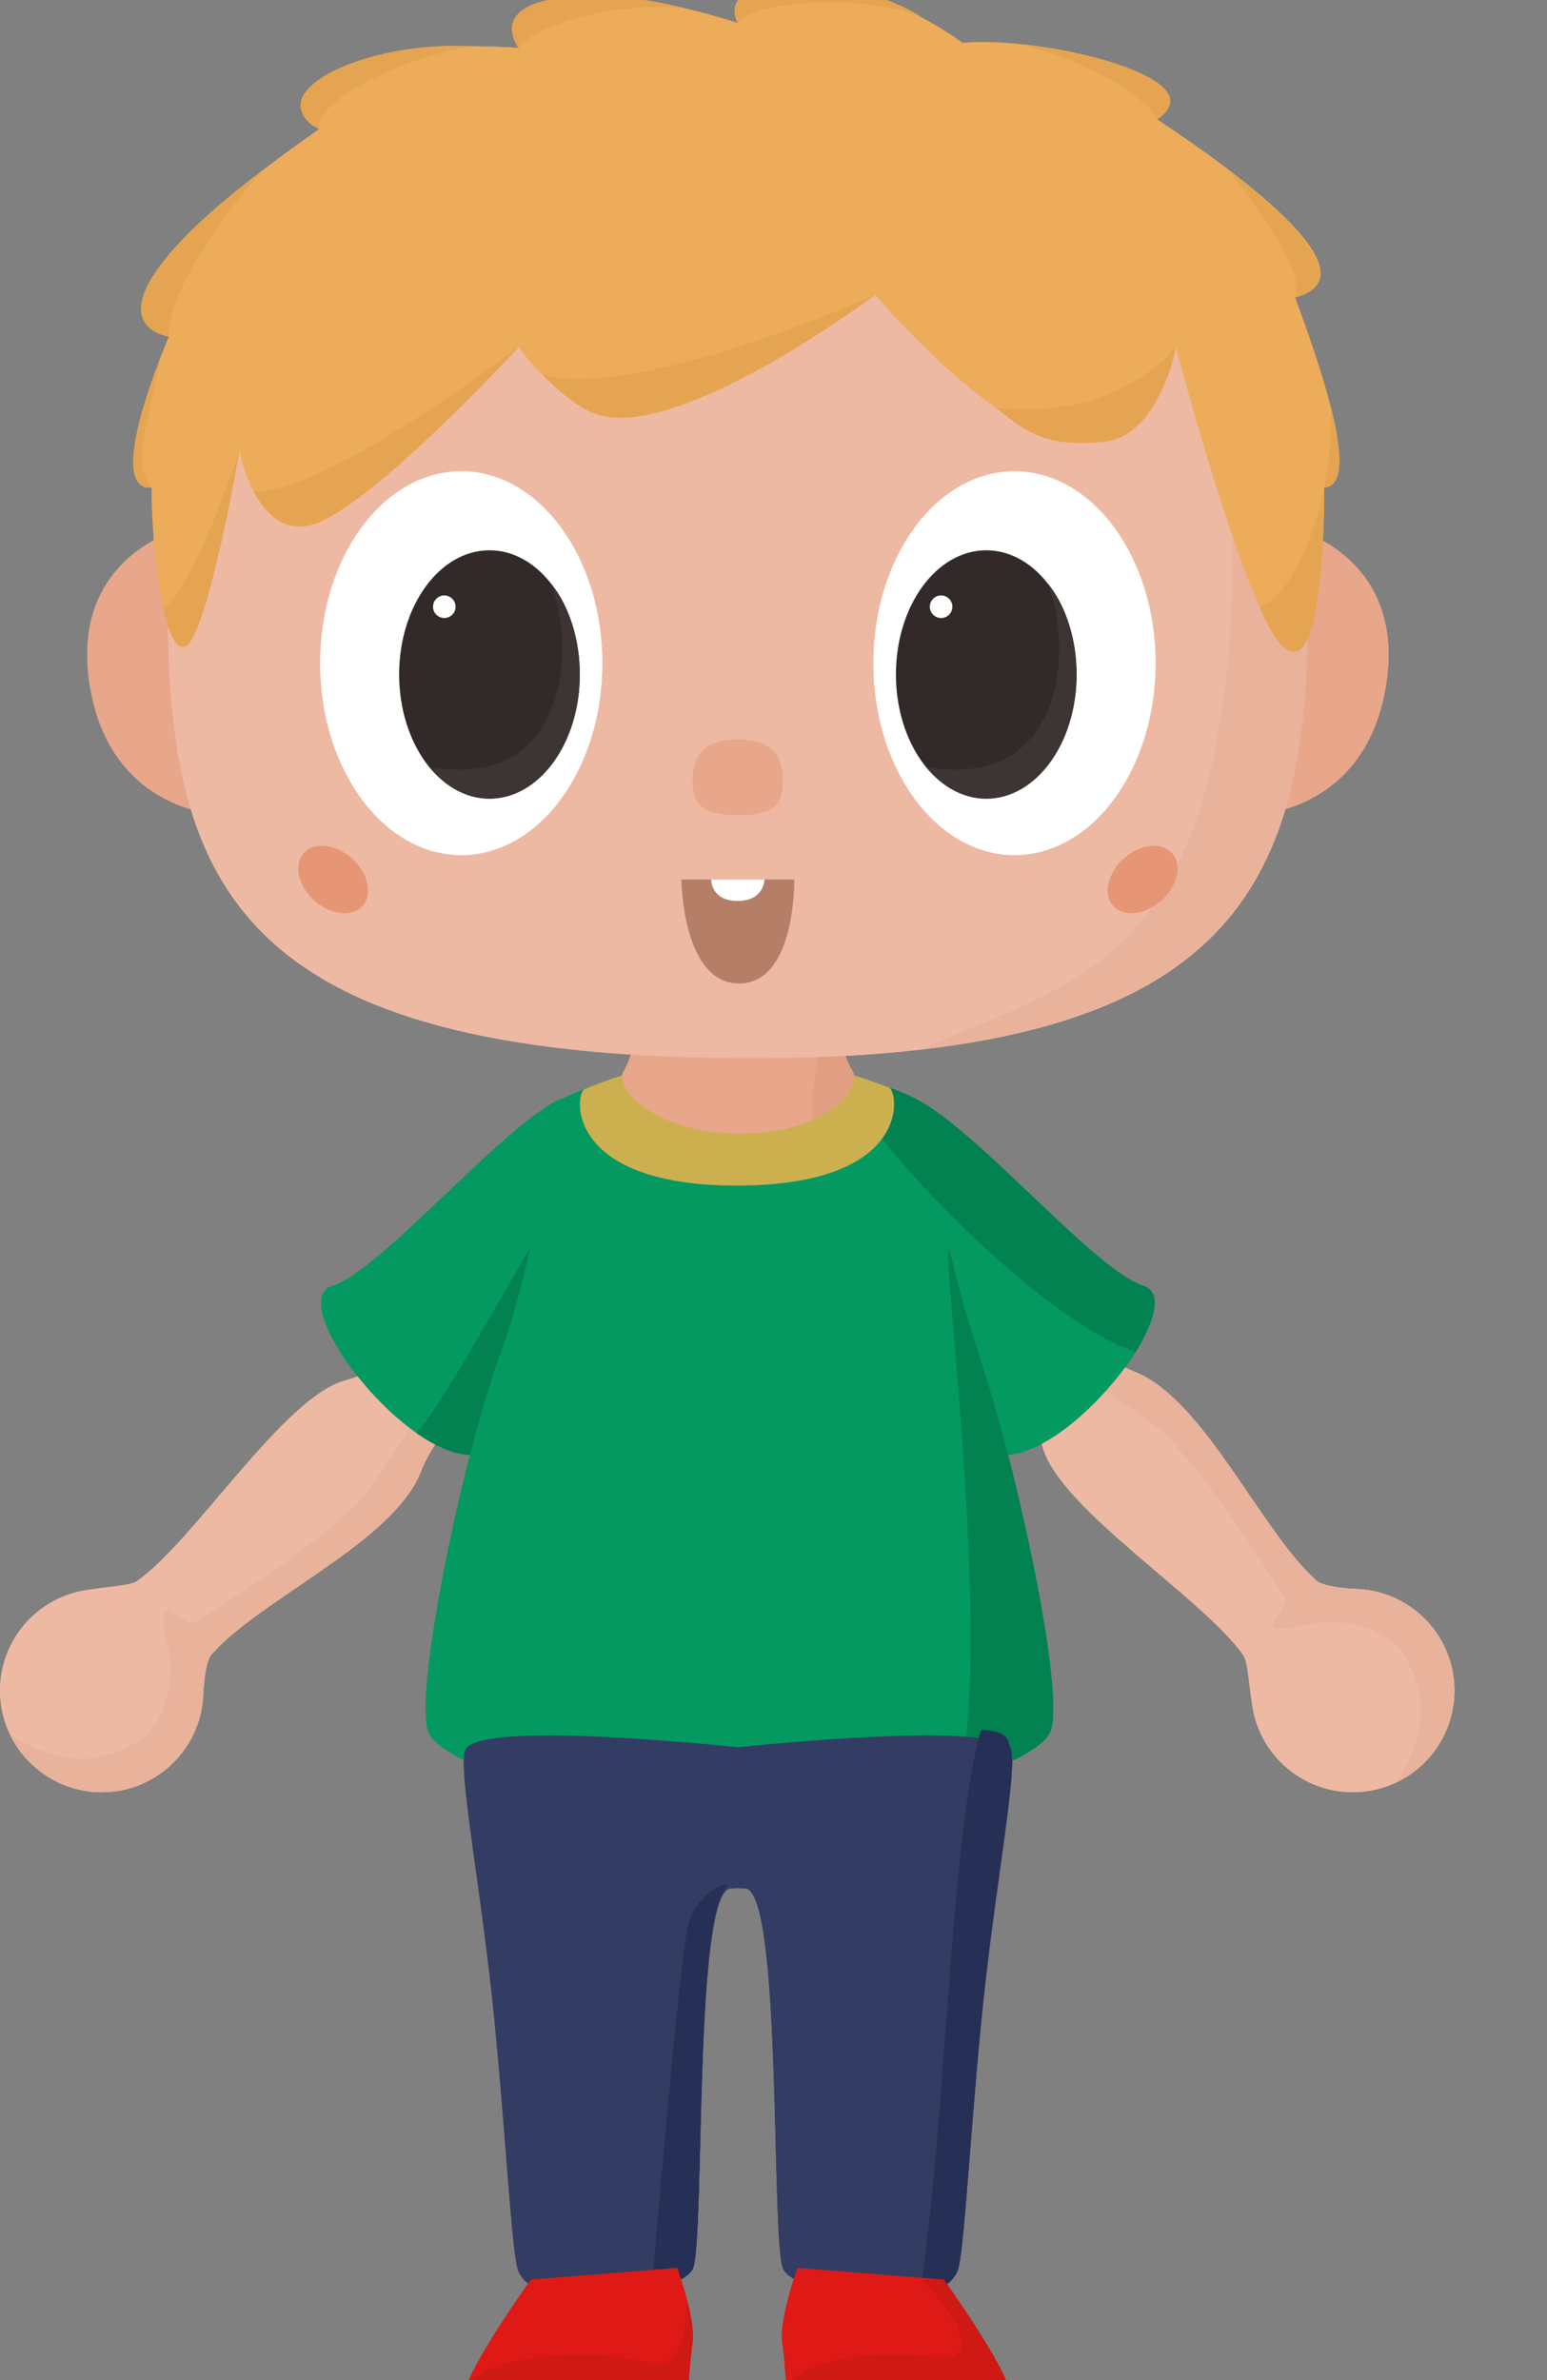 <svg xmlns="http://www.w3.org/2000/svg" width="650" height="1000"><rect width="100%" height="100%" fill="#808080" stroke="none"/><svg id="Laag_1" data-name="Laag 1" viewBox="0 0 373424.86 1078111.3" width="373424.88" height="1078111.2" xmlns="http://www.w3.org/2000/svg"><defs id="defs93"><style id="style91">
      .cls-1 {
        fill: #fff;
      }

      .cls-2 {
        fill: #e19e82;
      }

      .cls-3 {
        fill: #028151;
      }

      .cls-4 {
        fill: #e69674;
      }

      .cls-5 {
        fill: #ddd5d2;
      }

      .cls-6 {
        fill: #cf1915;
      }

      .cls-7 {
        fill: #3d3533;
      }

      .cls-8 {
        fill: #e5a451;
      }

      .cls-9 {
        fill: #333d63;
      }

      .cls-10 {
        fill: #039960;
      }

      .cls-11 {
        fill: #e8b29b;
      }

      .cls-12 {
        fill: #b57e67;
      }

      .cls-13 {
        fill: #edb9a3;
      }

      .cls-14 {
        fill: #ecac5a;
      }

      .cls-15 {
        fill: #df1a16;
      }

      .cls-16 {
        fill: #263056;
      }

      .cls-17 {
        fill: #322a28;
      }

      .cls-18 {
        fill: #ccb050;
      }

      .cls-19 {
        fill: #e8a68a;
      }
    </style></defs><g id="karakter-man_3" data-name="karakter-man 3"><g id="Group_8271" data-name="Group 8271" transform="translate(0,-0.007)"><g id="Group_5088" data-name="Group 5088"><g id="Group_5086" data-name="Group 5086"><g id="Group_5084" data-name="Group 5084"><path id="Path_3678" data-name="Path 3678" class="cls-13" d="M 552.86,663.9 C 529.61,643.06 505.9,587.97 476.78,576.38 447.66,564.79 447.72,542.95 447.72,542.95 l -35.94,29.93 c 0,0 19.12,9.2 26.34,35.22 7.22,26.02 67.99,63.71 84.3,87.43 2.95,4.28 2.06,22.74 6.6,27.93 15.24,0.39 49.98,-38.46 51.05,-52.83 0.39,-4.29 -21.44,-1.56 -27.21,-6.72 z"/><circle id="Ellipse_565" data-name="Ellipse 565" class="cls-13" cx="568.38" cy="710.31" r="42.7"/></g></g><g id="Group_5085" data-name="Group 5085"><path id="Path_3678-2" data-name="Path 3678-2" class="cls-11" d="m 552.87,663.9 c -23.25,-20.84 -46.96,-75.93 -76.08,-87.52 -29.12,-11.59 -29.07,-33.43 -29.07,-33.43 l -19.03,20.95 c 0,0 48.6,26.95 60.19,38.17 20.33,19.72 47.39,63.61 52.46,71.83 10.87,-2.65 37.67,11.1 38.73,-3.27 0.4,-4.29 -21.44,-1.56 -27.19,-6.72 z"/><path id="Path_3686" data-name="Path 3686" class="cls-11" d="m 568.38,667.61 c 23.58,0 42.7,19.11 42.71,42.69 v 0 c -0.13,16.4 -9.51,31.32 -24.24,38.52 10.79,-17.87 14.83,-34.3 3.03,-53.7 -6.97,-11.44 -25.87,-15.22 -37.72,-13.08 -7.17,1.29 -20.75,4.93 -16.66,-1.27 4.09,-6.2 5.17,-9.04 6.9,-10.46 6.21,-5.17 15.68,-2.69 26,-2.69 z"/></g></g><g id="Group_5087" data-name="Group 5087"><g id="Group_5086-2" data-name="Group 5086-2"><g id="Group_5084-2" data-name="Group 5084-2"><path id="Path_3678-3" data-name="Path 3678-3" class="cls-13" d="m 89.11,694.78 c 20.84,-23.25 75.93,-46.96 87.52,-76.08 11.59,-29.12 33.43,-29.07 33.43,-29.07 l -29.93,-35.94 c 0,0 -9.2,19.12 -35.22,26.34 -26.02,7.22 -63.71,67.99 -87.43,84.3 -4.28,2.95 -22.74,2.06 -27.93,6.6 -0.39,15.24 38.46,49.98 52.83,51.05 4.29,0.39 1.56,-21.44 6.72,-27.21 z"/><circle id="Ellipse_565-2" data-name="Ellipse 565-2" class="cls-13" cx="42.7" cy="710.31" r="42.7"/></g></g><g id="Group_5085-2" data-name="Group 5085-2"><path id="Path_3678-4" data-name="Path 3678-4" class="cls-11" d="m 89.11,694.79 c 20.84,-23.25 75.93,-46.96 87.52,-76.08 11.59,-29.12 33.43,-29.07 33.43,-29.07 l -20.95,-19.03 c 0,0 -26.95,48.6 -38.17,60.19 -19.72,20.33 -63.61,47.39 -71.83,52.46 2.65,10.87 -11.1,37.67 3.27,38.73 4.29,0.4 1.56,-21.44 6.72,-27.19 z"/><path id="Path_3686-2" data-name="Path 3686-2" class="cls-11" d="m 85.39,710.3 c 0,23.58 -19.11,42.7 -42.69,42.71 v 0 C 26.31,752.88 11.39,743.5 4.19,728.77 c 17.87,10.79 34.3,14.83 53.7,3.03 11.44,-6.97 15.22,-25.87 13.08,-37.72 -1.29,-7.17 -4.93,-20.75 1.27,-16.66 6.2,4.09 9.04,5.17 10.46,6.9 5.17,6.21 2.69,15.68 2.69,26 z"/></g></g></g><g id="Group_8273" data-name="Group 8273" transform="translate(0,-0.007)"><path id="Path_3668" data-name="Path 3668" class="cls-10" d="m 232.46,463.27 c -26.44,15.49 -72.97,70.73 -92.82,77.01 -19.85,6.28 27.43,69.47 57.6,71.02 30.17,1.54 28.64,-12.81 32.97,-24.69 16.78,-46.06 28.69,-138.83 2.25,-123.34 z"/><path id="Path_3682" data-name="Path 3682" class="cls-3" d="m 174.96,602.06 c 6.88,4.98 15.06,8.87 22.27,9.24 30.17,1.53 28.65,-12.81 32.97,-24.69 10.44,-30.64 16.42,-62.63 17.74,-94.97 0.44,-20.77 -56.12,92.82 -72.98,110.43 z"/><path id="Path_3669" data-name="Path 3669" class="cls-10" d="m 387.61,463.27 c 26.44,15.49 72.97,70.73 92.82,77.01 19.85,6.28 -27.42,69.48 -57.58,71.02 -30.16,1.54 -28.64,-12.81 -32.97,-24.69 -16.79,-46.06 -28.71,-138.83 -2.27,-123.34 z"/><path id="Path_3667" data-name="Path 3667" class="cls-10" d="m 232.69,463.27 c 0,0 39.51,-20.05 77.56,-20.05 38.05,0 77.53,20.05 77.53,20.05 0,0 6.35,54.47 23.37,105.38 17.02,50.91 36.9,145.78 29.93,159.44 -6.97,13.66 -65.6,33.28 -130.84,33.28 C 245,761.37 186.82,742 180.15,728.09 173.48,714.18 193.46,614.71 210.23,568.65 227,522.59 232.67,463.27 232.67,463.27 Z"/><path id="Path_3680" data-name="Path 3680" class="cls-3" d="m 400.2,530.21 c 1.43,5.94 3.12,12.49 5.46,20.7 1.37,4.84 3.35,11.32 5.49,17.74 17.02,50.92 36.9,145.78 29.93,159.45 -3.15,6.15 -16.74,13.5 -38.02,20.14 15.24,-65.82 -11.83,-255.39 -2.85,-218.02 z"/><path id="Path_3681" data-name="Path 3681" class="cls-3" d="m 387.61,463.27 c 26.44,15.49 72.97,70.73 92.82,77.01 7.8,2.47 5.24,13.73 -3.32,27.77 -42.17,-14.58 -109.77,-88.24 -114.23,-101.84 -3.69,-16.41 15,-8.63 24.73,-2.93 z"/></g><g id="Group_8276" data-name="Group 8276" transform="translate(0,-0.007)"><path id="Path_3667-2" data-name="Path 3667-2" class="cls-18" d="m 245.72,457.54 c 13.12,-5.38 39.18,-14.33 64.6,-14.33 23.17,0 46.88,7.44 63.25,13.8 4.04,1.56 9.95,40.81 -63.25,41.12 -73.2,0.31 -69,-38.79 -64.6,-40.59 z"/></g></g></svg><svg id="Laag_1" data-name="Laag 1" viewBox="0 0 373424.86 1078111.2" width="373424.88" height="1078111.1" xmlns="http://www.w3.org/2000/svg"><defs id="defs93"><style id="style91">
      .cls-1 {
        fill: #fff;
      }

      .cls-2 {
        fill: #e19e82;
      }

      .cls-3 {
        fill: #028151;
      }

      .cls-4 {
        fill: #e69674;
      }

      .cls-5 {
        fill: #ddd5d2;
      }

      .cls-6 {
        fill: #cf1915;
      }

      .cls-7 {
        fill: #3d3533;
      }

      .cls-8 {
        fill: #e5a451;
      }

      .cls-9 {
        fill: #333d63;
      }

      .cls-10 {
        fill: #039960;
      }

      .cls-11 {
        fill: #e8b29b;
      }

      .cls-12 {
        fill: #b57e67;
      }

      .cls-13 {
        fill: #edb9a3;
      }

      .cls-14 {
        fill: #ecac5a;
      }

      .cls-15 {
        fill: #df1a16;
      }

      .cls-16 {
        fill: #263056;
      }

      .cls-17 {
        fill: #322a28;
      }

      .cls-18 {
        fill: #ccb050;
      }

      .cls-19 {
        fill: #e8a68a;
      }
    </style></defs><g id="karakter-man_3" data-name="karakter-man 3" transform="translate(0,-6.921)"><g id="Group_8274" data-name="Group 8274"><path id="Path_3650" data-name="Path 3650" class="cls-19" d="m 310.05,483.26 c -30.97,-0.27 -50.46,-15.95 -48.52,-25.34 5.52,-9.15 5.43,-18.48 5.43,-29.05 0,-34.31 2.18,-62.45 43.09,-62.66 40.91,-0.2 43.26,28.35 43.26,62.66 0,9.09 -0.73,19.48 5.21,28.65 2.58,9.39 -15.58,26.03 -48.46,25.74 z"/><path id="Path_3694" data-name="Path 3694" class="cls-2" d="m 353.31,428.86 c 0,9.09 -0.73,19.48 5.21,28.65 1.45,5.29 -3.67,12.87 -15.6,19.1 -6.94,3.67 10.39,-82.06 10.39,-47.75 z"/><path id="Path_3624" data-name="Path 3624" class="cls-19" d="m 546.29,229.98 -20.67,119.44 c 0,0 47.3,0.02 56.56,-53.5 9.26,-53.51 -35.89,-65.95 -35.89,-65.95 z"/><path id="Path_3623" data-name="Path 3623" class="cls-19" d="m 73.76,229.98 20.67,119.44 c 0,0 -47.3,0.02 -56.56,-53.5 -9.26,-53.51 35.89,-65.95 35.89,-65.95 z"/><path id="Path_3620" data-name="Path 3620" class="cls-13" d="M 310.03,451.53 C 102.3,450.18 70.46,380.69 70.46,262.79 70.46,144.89 120.08,50.02 310.03,49.32 499.98,48.61 549.6,144.9 549.6,262.8 c 0,117.9 -31.83,190.09 -239.57,188.74 z"/><ellipse id="Ellipse_555" data-name="Ellipse 555" class="cls-1" cx="193.8" cy="285.56" rx="59.3" ry="80.65"/><ellipse id="Ellipse_556" data-name="Ellipse 556" class="cls-17" cx="205.66" cy="290.3" rx="37.95" ry="52.18"/><circle id="Ellipse_557" data-name="Ellipse 557" class="cls-1" cx="186.68" cy="261.84" r="4.74"/><ellipse id="Ellipse_558" data-name="Ellipse 558" class="cls-1" cx="426.25" cy="285.56" rx="59.3" ry="80.65"/><ellipse id="Ellipse_559" data-name="Ellipse 559" class="cls-17" cx="414.39" cy="290.3" rx="37.95" ry="52.18"/><circle id="Ellipse_560" data-name="Ellipse 560" class="cls-1" cx="395.42" cy="261.84" r="4.74"/><path id="Path_3621" data-name="Path 3621" class="cls-12" d="m 286.3,376.45 h 47.45 c 0,0 0.71,43.69 -23.2,43.69 -23.91,0 -24.25,-43.69 -24.25,-43.69 z"/><path id="Path_3622" data-name="Path 3622" class="cls-1" d="m 298.83,376.45 h 22.38 c 0,0 -0.01,9 -11.3,9 -11.29,0 -11.09,-9 -11.09,-9 z"/><path id="Path_3648" data-name="Path 3648" class="cls-19" d="m 310.03,349.42 c -16.43,-0.11 -18.95,-5.6 -18.95,-14.93 0,-9.33 3.92,-16.83 18.95,-16.88 15.03,-0.05 18.95,7.56 18.95,16.88 0,9.32 -2.52,15.03 -18.95,14.92 z"/><path id="Path_3685" data-name="Path 3685" class="cls-11" d="m 512.52,125.4 c 27.17,36.31 37.08,84.69 37.08,137.39 0,101.04 -23.38,168.51 -162.27,185.06 76.41,-34.86 152.34,-36.04 125.19,-322.45 z"/><path id="Path_3649" data-name="Path 3649" class="cls-14" d="m 100.59,196.34 c 0,0 -13.49,78.27 -22.72,82.12 -9.23,3.85 -14.19,-41.61 -14.19,-66.72 -20.78,1.74 7.33,-63.42 7.33,-63.42 0,0 -51.95,-6.77 63.18,-87.19 C 112.1,50.96 138.16,21.3 217.99,27.11 204.28,7 244.1,-4.6 310.03,16.63 c -10.54,-18.54 43.12,-28.57 94.49,8.38 31.37,-3.31 108.11,14.27 81.6,32.05 28.53,18.92 94.39,65.19 57.99,74.82 8.56,23.33 28.83,78.94 12.25,79.88 0,22.63 -1.87,81.49 -17.46,66.72 -15.59,-14.77 -44.91,-125.8 -44.91,-125.8 -2.47,18.95 -16.19,34.51 -34.68,39.33 -32.22,9.07 -91.59,-61.21 -91.59,-61.21 0,0 -88.51,59.4 -112.78,50.7 -14.95,-5.65 -27.84,-15.7 -36.96,-28.83 0,0 -57.76,62.68 -83.8,73.59 -26.04,10.91 -33.6,-29.92 -33.6,-29.92 z"/><ellipse id="Ellipse_561" data-name="Ellipse 561" class="cls-4" cx="139.98" cy="376.45" rx="11.86" ry="16.6" transform="rotate(-48,139.98,376.447)"/><ellipse id="Ellipse_562" data-name="Ellipse 562" class="cls-4" cx="480.07" cy="376.45" rx="16.6" ry="11.86" transform="rotate(-42,480.069,376.441)"/><path id="Path_3688" data-name="Path 3688" class="cls-8" d="m 494,152.67 c 0,0 -6.67,37.56 -30.22,39.87 -23.55,2.31 -32.09,-3.39 -45.35,-14.35 51.81,6.08 75.58,-25.52 75.58,-25.52 z"/><path id="Path_3689" data-name="Path 3689" class="cls-8" d="m 367.72,130.79 c 0,0 -83.39,62.75 -117.76,49.93 -7.21,-2.32 -17.73,-11.63 -22.03,-16.42 41.41,10.93 139.79,-33.51 139.79,-33.51 z"/><path id="Path_3690" data-name="Path 3690" class="cls-8" d="m 217.99,152.67 c 0,0 -57.76,62.68 -83.8,73.6 -13.34,5.59 -21.82,-2.39 -27.62,-12.77 31.42,0.53 111.42,-60.82 111.42,-60.82 z"/><path id="Path_3691" data-name="Path 3691" class="cls-8" d="m 100.59,196.34 c 0,0 -13.49,78.27 -22.72,82.12 -3.69,1.54 -6.7,-4.81 -9.3,-16.01 12.97,-7.93 32.02,-66.12 32.02,-66.12 z"/><path id="Path_3692" data-name="Path 3692" class="cls-7" d="m 440.31,252.18 c 7.02,8.43 12.04,22.47 12.04,38.12 0,28.82 -16.99,52.18 -37.95,52.18 -9.31,0 -17.83,-4.6 -25.37,-13.37 56.87,10.32 62.52,-47.65 51.28,-76.94 z"/><path id="Path_3693" data-name="Path 3693" class="cls-7" d="m 231.57,252.18 c 7.02,8.43 12.04,22.47 12.04,38.12 0,28.82 -16.99,52.18 -37.95,52.18 -9.31,0 -17.83,-4.6 -25.37,-13.37 56.87,10.32 62.52,-47.65 51.28,-76.94 z"/><path id="Path_7444" data-name="Path 7444" class="cls-8" d="m 556.37,211.75 c 0,22.63 -1.87,81.49 -17.46,66.72 -2.7,-2.56 -5.81,-7.99 -9.68,-16.54 11.24,-4.43 21.31,-22.97 27.14,-50.18 z"/><path id="Path_7445" data-name="Path 7445" class="cls-8" d="m 559.34,178.85 c 4.27,16.73 5.77,32.41 -2.97,32.9 2.18,-7.97 2.45,-17.86 2.97,-32.9 z"/><path id="Path_7446" data-name="Path 7446" class="cls-8" d="m 516.43,78.69 c 36.83,28.44 48.79,47.59 27.69,53.17 4.13,-9.98 -11.3,-31.91 -27.69,-53.17 z"/><path id="Path_7447" data-name="Path 7447" class="cls-8" d="M 424.66,25.1 C 458.8,28.2 508.51,42 486.08,57.12 482.3,47 451.14,29.48 424.66,25.1 Z"/><path id="Path_7448" data-name="Path 7448" class="cls-8" d="M 387.23,14.23 C 361.41,-3.38 298.68,-6.78 310.07,16.52 315.91,7.2 362.49,4.09 387.23,14.23 Z"/><path id="Path_7449" data-name="Path 7449" class="cls-8" d="M 288.07,10.57 C 250.64,0.54 203.1,3.61 217.85,27.04 223.69,17.72 260.5,6.85 288.07,10.58 Z"/><path id="Path_7450" data-name="Path 7450" class="cls-8" d="m 198.27,26.42 c -44.48,-2.68 -90.81,19.56 -64.13,34.71 -2.2,-12.46 37.12,-30.71 64.13,-34.71 z"/><path id="Path_7451" data-name="Path 7451" class="cls-8" d="m 110.81,78.17 c -39.06,28.99 -69.17,62.91 -39.65,70.3 -2.2,-12.46 16.17,-44.79 39.65,-70.3 z"/><path id="Path_7452" data-name="Path 7452" class="cls-8" d="M 67.85,156.19 C 49.18,204 56.5,212.77 63.67,211.76 56.22,201.52 59.93,192.32 67.85,156.19 Z"/></g></g></svg><svg id="Laag_1" data-name="Laag 1" viewBox="0 0 373424.86 1078111.2" width="373424.88" height="1078111.1" xmlns="http://www.w3.org/2000/svg"><defs id="defs3094"><style id="style3092">
      .cls-1 {
        fill: #fff;
      }

      .cls-2 {
        fill: #e19e82;
      }

      .cls-3 {
        fill: #028151;
      }

      .cls-4 {
        fill: #e69674;
      }

      .cls-5 {
        fill: #ddd5d2;
      }

      .cls-6 {
        fill: #cf1915;
      }

      .cls-7 {
        fill: #3d3533;
      }

      .cls-8 {
        fill: #e5a451;
      }

      .cls-9 {
        fill: #333d63;
      }

      .cls-10 {
        fill: #039960;
      }

      .cls-11 {
        fill: #e8b29b;
      }

      .cls-12 {
        fill: #b57e67;
      }

      .cls-13 {
        fill: #edb9a3;
      }

      .cls-14 {
        fill: #ecac5a;
      }

      .cls-15 {
        fill: #df1a16;
      }

      .cls-16 {
        fill: #263056;
      }

      .cls-17 {
        fill: #322a28;
      }

      .cls-18 {
        fill: #ccb050;
      }

      .cls-19 {
        fill: #e8a68a;
      }
    </style></defs><g id="karakter-man_3" data-name="karakter-man 3" transform="translate(0,-6.921)"><path id="Union_15" data-name="Union 15" class="cls-9" d="m 328.95,960.02 c -5.11,-12.03 -0.17,-160.22 -16.1,-159.72 -0.99,0.02 -1.98,-0.01 -2.96,-0.1 -0.88,0.09 -1.76,0.12 -2.65,0.1 -15.94,-0.5 -11,147.69 -16.11,159.72 -5.11,12.03 -68.06,20.44 -73.71,0 -2.82,-10.17 -5.8,-71.59 -11.48,-121.14 -1.64,-14.18 -3.48,-27.9 -5.41,-41.76 -3.83,-27.87 -7.12,-50.14 -5,-54.96 4.92,-11.14 85.13,-4.12 114.5,-1.14 29.39,-2.97 109.58,-10.02 114.52,1.14 2.12,4.84 -1.17,27.08 -5,54.95 -1.94,13.87 -3.78,27.6 -5.41,41.76 -5.68,49.56 -8.66,110.98 -11.48,121.14 -2.47,8.96 -15.94,12.37 -30.74,12.37 -18.96,0.01 -40.1,-5.6 -42.97,-12.36 z"/><path id="Path_7453" data-name="Path 7453" class="cls-16" d="m 386.26,970.96 c 7.78,-1.29 14.64,-4.71 16.38,-11.01 2.81,-10.17 5.81,-72.46 11.5,-122 1.63,-14.18 3.48,-27.89 5.4,-41.77 3.84,-27.87 7.13,-50.13 5,-54.95 -1.41,-3.2 -0.02,-6.76 -12.26,-7.59 -13.04,42.74 -15.16,174.06 -26.02,237.32 z"/><path id="Path_7454" data-name="Path 7454" class="cls-16" d="m 289.58,813.99 c 4.03,-12.47 18.64,-18.18 15.53,-13.98 -2.17,2.95 -3.61,6.38 -4.21,10 -8.32,31.25 -5.47,139.92 -9.79,150.08 -2.28,5.04 -17.28,9.25 -17.28,9.25 0,0 11.73,-142.89 15.75,-155.36 z"/></g></svg><svg id="Laag_1" data-name="Laag 1" viewBox="0 0 373424.86 1078111.2" width="373424.88" height="1078111.1" xmlns="http://www.w3.org/2000/svg"><defs id="defs3094"><style id="style3092">
      .cls-1 {
        fill: #fff;
      }

      .cls-2 {
        fill: #e19e82;
      }

      .cls-3 {
        fill: #028151;
      }

      .cls-4 {
        fill: #e69674;
      }

      .cls-5 {
        fill: #ddd5d2;
      }

      .cls-6 {
        fill: #cf1915;
      }

      .cls-7 {
        fill: #3d3533;
      }

      .cls-8 {
        fill: #e5a451;
      }

      .cls-9 {
        fill: #333d63;
      }

      .cls-10 {
        fill: #039960;
      }

      .cls-11 {
        fill: #e8b29b;
      }

      .cls-12 {
        fill: #b57e67;
      }

      .cls-13 {
        fill: #edb9a3;
      }

      .cls-14 {
        fill: #ecac5a;
      }

      .cls-15 {
        fill: #df1a16;
      }

      .cls-16 {
        fill: #263056;
      }

      .cls-17 {
        fill: #322a28;
      }

      .cls-18 {
        fill: #ccb050;
      }

      .cls-19 {
        fill: #e8a68a;
      }
    </style></defs><g id="karakter-man_3" data-name="karakter-man 3" transform="translate(0,-6.921)"><g id="Group_8272" data-name="Group 8272"><path id="Path_3697" data-name="Path 3697" class="cls-15" d="m 396.54,964.69 -61.46,-4.9 c 0,0 -7.95,22.2 -6.38,31.62 1.57,9.42 2.31,40.73 6.38,44.18 6.58,5.59 78.07,0.99 83.27,0 5.2,-0.99 7.26,-12.37 6.08,-22.97 -1.18,-10.6 -27.89,-47.92 -27.89,-47.92 z"/><path id="Path_3699" data-name="Path 3699" class="cls-6" d="m 396.54,964.69 h -8.88 c 0,0 34.76,36.95 3.45,32.48 3.21,10.71 18.14,27.08 12.98,39.62 6.8,-0.42 12.87,-0.94 14.25,-1.21 5.19,-0.99 7.26,-12.37 6.08,-22.97 -1.18,-10.6 -27.88,-47.91 -27.88,-47.91 z"/><g id="Group_5091" data-name="Group 5091"><path id="Path_3695" data-name="Path 3695" class="cls-6" d="m 376.02,996.16 c -23.44,-0.11 -46.16,6.72 -45.37,16.04 0.81,9.68 2.05,21.35 4.43,23.38 6.58,5.59 78.07,0.99 83.27,0 5.2,-0.99 7.26,-12.37 6.08,-22.97 -1.18,-10.6 -24.96,-16.36 -48.41,-16.45 z"/></g><path id="Path_3698" data-name="Path 3698" class="cls-5" d="m 331.45,1020.47 c 0.77,8.58 1.53,13.29 3.68,15.12 6.58,5.59 78.07,0.99 83.27,0 3.61,-0.69 5.71,-6.39 6.35,-14.86 -19.36,3.68 -84.05,3.22 -93.3,-0.26 z"/><path id="Path_3673" data-name="Path 3673" class="cls-15" d="m 223.07,964.69 61.45,-4.91 c 0,0 7.96,22.2 6.38,31.62 -1.58,9.42 -2.32,40.73 -6.38,44.18 -6.58,5.59 -78.08,0.99 -83.27,0 -5.19,-0.99 -7.26,-12.37 -6.08,-22.97 1.18,-10.6 27.9,-47.92 27.9,-47.92 z"/><g id="Group_5090" data-name="Group 5090"><path id="Path_3695-2" data-name="Path 3695-2" class="cls-6" d="m 243.59,996.17 c 23.45,-0.1 46.16,6.73 45.38,16.06 -0.81,9.68 -2.05,21.35 -4.43,23.38 -6.58,5.59 -78.08,0.99 -83.27,0 -5.19,-0.99 -7.26,-12.37 -6.08,-22.97 1.18,-10.6 24.96,-16.37 48.41,-16.46 z"/><path id="Path_3696" data-name="Path 3696" class="cls-6" d="m 288.64,973.31 c 1.43,5.33 3.06,13.34 2.27,18.09 -1.58,9.43 -2.32,40.73 -6.37,44.18 -4.53,3.85 -16.55,-14.17 -13.56,-36.04 17.79,5.16 16.8,-18.32 17.66,-26.24 z"/></g><path id="Path_3674" data-name="Path 3674" class="cls-5" d="m 288.15,1020.47 c -0.77,8.58 -1.53,13.29 -3.68,15.12 -6.58,5.59 -78.08,0.99 -83.27,0 -3.61,-0.69 -5.71,-6.39 -6.34,-14.86 19.35,3.68 84.04,3.22 93.3,-0.26 z"/></g></g></svg><defs id="defs93"><style id="style91">
      .cls-1 {
        fill: #fff;
      }

      .cls-2 {
        fill: #e19e82;
      }

      .cls-3 {
        fill: #028151;
      }

      .cls-4 {
        fill: #e69674;
      }

      .cls-5 {
        fill: #ddd5d2;
      }

      .cls-6 {
        fill: #cf1915;
      }

      .cls-7 {
        fill: #3d3533;
      }

      .cls-8 {
        fill: #e5a451;
      }

      .cls-9 {
        fill: #333d63;
      }

      .cls-10 {
        fill: #039960;
      }

      .cls-11 {
        fill: #e8b29b;
      }

      .cls-12 {
        fill: #b57e67;
      }

      .cls-13 {
        fill: #edb9a3;
      }

      .cls-14 {
        fill: #ecac5a;
      }

      .cls-15 {
        fill: #df1a16;
      }

      .cls-16 {
        fill: #263056;
      }

      .cls-17 {
        fill: #322a28;
      }

      .cls-18 {
        fill: #ccb050;
      }

      .cls-19 {
        fill: #e8a68a;
      }
    </style></defs><g id="karakter-man_3" data-name="karakter-man 3"><g id="Group_8271" data-name="Group 8271" transform="translate(0,-0.007)"><g id="Group_5088" data-name="Group 5088"><g id="Group_5086" data-name="Group 5086"><g id="Group_5084" data-name="Group 5084"><path id="Path_3678" data-name="Path 3678" class="cls-13" d="M 552.86,663.9 C 529.61,643.06 505.9,587.97 476.78,576.38 447.66,564.79 447.72,542.95 447.72,542.95 l -35.94,29.93 c 0,0 19.12,9.2 26.34,35.22 7.22,26.02 67.99,63.71 84.3,87.43 2.95,4.28 2.06,22.74 6.6,27.93 15.24,0.39 49.98,-38.46 51.05,-52.83 0.39,-4.29 -21.44,-1.56 -27.21,-6.72 z"/><circle id="Ellipse_565" data-name="Ellipse 565" class="cls-13" cx="568.38" cy="710.31" r="42.7"/></g></g><g id="Group_5085" data-name="Group 5085"><path id="Path_3678-2" data-name="Path 3678-2" class="cls-11" d="m 552.87,663.9 c -23.25,-20.84 -46.96,-75.93 -76.08,-87.52 -29.12,-11.59 -29.07,-33.43 -29.07,-33.43 l -19.03,20.95 c 0,0 48.6,26.95 60.19,38.17 20.33,19.72 47.39,63.61 52.46,71.83 10.87,-2.65 37.67,11.1 38.73,-3.27 0.4,-4.29 -21.44,-1.56 -27.19,-6.72 z"/><path id="Path_3686" data-name="Path 3686" class="cls-11" d="m 568.38,667.61 c 23.58,0 42.7,19.11 42.71,42.69 v 0 c -0.13,16.4 -9.51,31.32 -24.24,38.52 10.79,-17.87 14.83,-34.3 3.03,-53.7 -6.97,-11.44 -25.87,-15.22 -37.72,-13.08 -7.17,1.29 -20.75,4.93 -16.66,-1.27 4.09,-6.2 5.17,-9.04 6.9,-10.46 6.21,-5.17 15.68,-2.69 26,-2.69 z"/></g></g><g id="Group_5087" data-name="Group 5087"><g id="Group_5086-2" data-name="Group 5086-2"><g id="Group_5084-2" data-name="Group 5084-2"><path id="Path_3678-3" data-name="Path 3678-3" class="cls-13" d="m 89.11,694.78 c 20.84,-23.25 75.93,-46.96 87.52,-76.08 11.59,-29.12 33.43,-29.07 33.43,-29.07 l -29.93,-35.94 c 0,0 -9.2,19.12 -35.22,26.34 -26.02,7.22 -63.71,67.99 -87.43,84.3 -4.28,2.95 -22.74,2.06 -27.93,6.6 -0.39,15.24 38.46,49.98 52.83,51.05 4.29,0.39 1.56,-21.44 6.72,-27.21 z"/><circle id="Ellipse_565-2" data-name="Ellipse 565-2" class="cls-13" cx="42.7" cy="710.31" r="42.7"/></g></g><g id="Group_5085-2" data-name="Group 5085-2"><path id="Path_3678-4" data-name="Path 3678-4" class="cls-11" d="m 89.11,694.79 c 20.84,-23.25 75.93,-46.96 87.52,-76.08 11.59,-29.12 33.43,-29.07 33.43,-29.07 l -20.95,-19.03 c 0,0 -26.95,48.6 -38.17,60.19 -19.72,20.33 -63.61,47.39 -71.83,52.46 2.65,10.87 -11.1,37.67 3.27,38.73 4.29,0.4 1.56,-21.44 6.72,-27.19 z"/><path id="Path_3686-2" data-name="Path 3686-2" class="cls-11" d="m 85.39,710.3 c 0,23.58 -19.11,42.7 -42.69,42.71 v 0 C 26.31,752.88 11.39,743.5 4.19,728.77 c 17.87,10.79 34.3,14.83 53.7,3.03 11.44,-6.97 15.22,-25.87 13.08,-37.72 -1.29,-7.17 -4.93,-20.75 1.27,-16.66 6.2,4.09 9.04,5.17 10.46,6.9 5.17,6.21 2.69,15.68 2.69,26 z"/></g></g></g><g id="Group_8273" data-name="Group 8273" transform="translate(0,-0.007)"><path id="Path_3668" data-name="Path 3668" class="cls-10" d="m 232.46,463.27 c -26.44,15.49 -72.97,70.73 -92.82,77.01 -19.85,6.28 27.43,69.47 57.6,71.02 30.17,1.54 28.64,-12.81 32.97,-24.69 16.78,-46.06 28.69,-138.83 2.25,-123.34 z"/><path id="Path_3682" data-name="Path 3682" class="cls-3" d="m 174.96,602.06 c 6.88,4.98 15.06,8.87 22.27,9.24 30.17,1.53 28.65,-12.81 32.97,-24.69 10.44,-30.64 16.42,-62.63 17.74,-94.97 0.44,-20.77 -56.12,92.82 -72.98,110.43 z"/><path id="Path_3669" data-name="Path 3669" class="cls-10" d="m 387.61,463.27 c 26.44,15.49 72.97,70.73 92.82,77.01 19.85,6.28 -27.42,69.48 -57.58,71.02 -30.16,1.54 -28.64,-12.81 -32.97,-24.69 -16.79,-46.06 -28.71,-138.83 -2.27,-123.34 z"/><path id="Path_3667" data-name="Path 3667" class="cls-10" d="m 232.69,463.27 c 0,0 39.51,-20.05 77.56,-20.05 38.05,0 77.53,20.05 77.53,20.05 0,0 6.35,54.47 23.37,105.38 17.02,50.91 36.9,145.78 29.93,159.44 -6.97,13.66 -65.6,33.28 -130.84,33.28 C 245,761.37 186.82,742 180.15,728.09 173.48,714.18 193.46,614.71 210.23,568.65 227,522.59 232.67,463.27 232.67,463.27 Z"/><path id="Path_3680" data-name="Path 3680" class="cls-3" d="m 400.2,530.21 c 1.43,5.94 3.12,12.49 5.46,20.7 1.37,4.84 3.35,11.32 5.49,17.74 17.02,50.92 36.9,145.78 29.93,159.45 -3.15,6.15 -16.74,13.5 -38.02,20.14 15.24,-65.82 -11.83,-255.39 -2.85,-218.02 z"/><path id="Path_3681" data-name="Path 3681" class="cls-3" d="m 387.61,463.27 c 26.44,15.49 72.97,70.73 92.82,77.01 7.8,2.47 5.24,13.73 -3.32,27.77 -42.17,-14.58 -109.77,-88.24 -114.23,-101.84 -3.69,-16.41 15,-8.63 24.73,-2.93 z"/></g><g id="Group_8276" data-name="Group 8276" transform="translate(0,-0.007)"><path id="Path_3667-2" data-name="Path 3667-2" class="cls-18" d="m 245.72,457.54 c 13.12,-5.38 39.18,-14.33 64.6,-14.33 23.17,0 46.88,7.44 63.25,13.8 4.04,1.56 9.95,40.81 -63.25,41.12 -73.2,0.31 -69,-38.79 -64.6,-40.59 z"/></g></g><defs id="defs93"><style id="style91">
      .cls-1 {
        fill: #fff;
      }

      .cls-2 {
        fill: #e19e82;
      }

      .cls-3 {
        fill: #028151;
      }

      .cls-4 {
        fill: #e69674;
      }

      .cls-5 {
        fill: #ddd5d2;
      }

      .cls-6 {
        fill: #cf1915;
      }

      .cls-7 {
        fill: #3d3533;
      }

      .cls-8 {
        fill: #e5a451;
      }

      .cls-9 {
        fill: #333d63;
      }

      .cls-10 {
        fill: #039960;
      }

      .cls-11 {
        fill: #e8b29b;
      }

      .cls-12 {
        fill: #b57e67;
      }

      .cls-13 {
        fill: #edb9a3;
      }

      .cls-14 {
        fill: #ecac5a;
      }

      .cls-15 {
        fill: #df1a16;
      }

      .cls-16 {
        fill: #263056;
      }

      .cls-17 {
        fill: #322a28;
      }

      .cls-18 {
        fill: #ccb050;
      }

      .cls-19 {
        fill: #e8a68a;
      }
    </style></defs><g id="karakter-man_3" data-name="karakter-man 3" transform="translate(0,-6.921)"><g id="Group_8274" data-name="Group 8274"><path id="Path_3650" data-name="Path 3650" class="cls-19" d="m 310.05,483.26 c -30.97,-0.27 -50.46,-15.95 -48.52,-25.34 5.52,-9.15 5.43,-18.48 5.43,-29.05 0,-34.31 2.18,-62.45 43.09,-62.66 40.91,-0.2 43.26,28.35 43.26,62.66 0,9.09 -0.73,19.48 5.21,28.65 2.58,9.39 -15.58,26.03 -48.46,25.74 z"/><path id="Path_3694" data-name="Path 3694" class="cls-2" d="m 353.31,428.86 c 0,9.09 -0.73,19.48 5.21,28.65 1.45,5.29 -3.67,12.87 -15.6,19.1 -6.94,3.67 10.39,-82.06 10.39,-47.75 z"/><path id="Path_3624" data-name="Path 3624" class="cls-19" d="m 546.29,229.98 -20.67,119.44 c 0,0 47.3,0.02 56.56,-53.5 9.26,-53.51 -35.89,-65.95 -35.89,-65.95 z"/><path id="Path_3623" data-name="Path 3623" class="cls-19" d="m 73.76,229.98 20.67,119.44 c 0,0 -47.3,0.02 -56.56,-53.5 -9.26,-53.51 35.89,-65.95 35.89,-65.95 z"/><path id="Path_3620" data-name="Path 3620" class="cls-13" d="M 310.03,451.53 C 102.3,450.18 70.46,380.69 70.46,262.79 70.46,144.89 120.08,50.02 310.03,49.32 499.98,48.61 549.6,144.9 549.6,262.8 c 0,117.9 -31.83,190.09 -239.57,188.74 z"/><ellipse id="Ellipse_555" data-name="Ellipse 555" class="cls-1" cx="193.8" cy="285.56" rx="59.3" ry="80.65"/><ellipse id="Ellipse_556" data-name="Ellipse 556" class="cls-17" cx="205.66" cy="290.3" rx="37.95" ry="52.18"/><circle id="Ellipse_557" data-name="Ellipse 557" class="cls-1" cx="186.68" cy="261.84" r="4.74"/><ellipse id="Ellipse_558" data-name="Ellipse 558" class="cls-1" cx="426.25" cy="285.56" rx="59.3" ry="80.65"/><ellipse id="Ellipse_559" data-name="Ellipse 559" class="cls-17" cx="414.39" cy="290.3" rx="37.95" ry="52.18"/><circle id="Ellipse_560" data-name="Ellipse 560" class="cls-1" cx="395.42" cy="261.84" r="4.74"/><path id="Path_3621" data-name="Path 3621" class="cls-12" d="m 286.3,376.45 h 47.45 c 0,0 0.71,43.69 -23.2,43.69 -23.91,0 -24.25,-43.69 -24.25,-43.69 z"/><path id="Path_3622" data-name="Path 3622" class="cls-1" d="m 298.83,376.45 h 22.38 c 0,0 -0.01,9 -11.3,9 -11.29,0 -11.09,-9 -11.09,-9 z"/><path id="Path_3648" data-name="Path 3648" class="cls-19" d="m 310.03,349.42 c -16.43,-0.11 -18.95,-5.6 -18.95,-14.93 0,-9.33 3.92,-16.83 18.95,-16.88 15.03,-0.05 18.95,7.56 18.95,16.88 0,9.32 -2.52,15.03 -18.95,14.92 z"/><path id="Path_3685" data-name="Path 3685" class="cls-11" d="m 512.52,125.4 c 27.17,36.31 37.08,84.69 37.08,137.39 0,101.04 -23.38,168.51 -162.27,185.06 76.41,-34.86 152.34,-36.04 125.19,-322.45 z"/><path id="Path_3649" data-name="Path 3649" class="cls-14" d="m 100.59,196.34 c 0,0 -13.49,78.27 -22.72,82.12 -9.23,3.85 -14.19,-41.61 -14.19,-66.72 -20.78,1.74 7.33,-63.42 7.33,-63.42 0,0 -51.95,-6.77 63.18,-87.19 C 112.1,50.96 138.16,21.3 217.99,27.11 204.28,7 244.1,-4.6 310.03,16.63 c -10.54,-18.54 43.12,-28.57 94.49,8.38 31.37,-3.31 108.11,14.27 81.6,32.05 28.53,18.92 94.39,65.19 57.99,74.82 8.56,23.33 28.83,78.94 12.25,79.88 0,22.63 -1.87,81.49 -17.46,66.72 -15.59,-14.77 -44.91,-125.8 -44.91,-125.8 -2.47,18.95 -16.19,34.51 -34.68,39.33 -32.22,9.07 -91.59,-61.21 -91.59,-61.21 0,0 -88.51,59.4 -112.78,50.7 -14.95,-5.65 -27.84,-15.7 -36.96,-28.83 0,0 -57.76,62.68 -83.8,73.59 -26.04,10.91 -33.6,-29.92 -33.6,-29.92 z"/><ellipse id="Ellipse_561" data-name="Ellipse 561" class="cls-4" cx="139.98" cy="376.45" rx="11.86" ry="16.6" transform="rotate(-48,139.98,376.447)"/><ellipse id="Ellipse_562" data-name="Ellipse 562" class="cls-4" cx="480.07" cy="376.45" rx="16.6" ry="11.86" transform="rotate(-42,480.069,376.441)"/><path id="Path_3688" data-name="Path 3688" class="cls-8" d="m 494,152.67 c 0,0 -6.67,37.56 -30.22,39.87 -23.55,2.31 -32.09,-3.39 -45.35,-14.35 51.81,6.08 75.58,-25.52 75.58,-25.52 z"/><path id="Path_3689" data-name="Path 3689" class="cls-8" d="m 367.72,130.79 c 0,0 -83.39,62.75 -117.76,49.93 -7.21,-2.32 -17.73,-11.63 -22.03,-16.42 41.41,10.93 139.79,-33.51 139.79,-33.51 z"/><path id="Path_3690" data-name="Path 3690" class="cls-8" d="m 217.99,152.67 c 0,0 -57.76,62.68 -83.8,73.6 -13.34,5.59 -21.82,-2.39 -27.62,-12.77 31.42,0.53 111.42,-60.82 111.42,-60.82 z"/><path id="Path_3691" data-name="Path 3691" class="cls-8" d="m 100.59,196.34 c 0,0 -13.49,78.27 -22.72,82.12 -3.69,1.54 -6.7,-4.81 -9.3,-16.01 12.97,-7.93 32.02,-66.12 32.02,-66.12 z"/><path id="Path_3692" data-name="Path 3692" class="cls-7" d="m 440.31,252.18 c 7.02,8.43 12.04,22.47 12.04,38.12 0,28.82 -16.99,52.18 -37.95,52.18 -9.31,0 -17.83,-4.6 -25.37,-13.37 56.87,10.32 62.52,-47.65 51.28,-76.94 z"/><path id="Path_3693" data-name="Path 3693" class="cls-7" d="m 231.57,252.18 c 7.02,8.43 12.04,22.47 12.04,38.12 0,28.82 -16.99,52.18 -37.95,52.18 -9.31,0 -17.83,-4.6 -25.37,-13.37 56.87,10.32 62.52,-47.65 51.28,-76.94 z"/><path id="Path_7444" data-name="Path 7444" class="cls-8" d="m 556.37,211.75 c 0,22.63 -1.87,81.49 -17.46,66.72 -2.7,-2.56 -5.81,-7.99 -9.68,-16.54 11.24,-4.43 21.31,-22.97 27.14,-50.18 z"/><path id="Path_7445" data-name="Path 7445" class="cls-8" d="m 559.34,178.85 c 4.27,16.73 5.77,32.41 -2.97,32.9 2.18,-7.97 2.45,-17.86 2.97,-32.9 z"/><path id="Path_7446" data-name="Path 7446" class="cls-8" d="m 516.43,78.69 c 36.83,28.44 48.79,47.59 27.69,53.17 4.13,-9.98 -11.3,-31.91 -27.69,-53.17 z"/><path id="Path_7447" data-name="Path 7447" class="cls-8" d="M 424.66,25.1 C 458.8,28.2 508.51,42 486.08,57.12 482.3,47 451.14,29.48 424.66,25.1 Z"/><path id="Path_7448" data-name="Path 7448" class="cls-8" d="M 387.23,14.23 C 361.41,-3.38 298.68,-6.78 310.07,16.52 315.91,7.2 362.49,4.09 387.23,14.23 Z"/><path id="Path_7449" data-name="Path 7449" class="cls-8" d="M 288.07,10.57 C 250.64,0.54 203.1,3.61 217.85,27.04 223.69,17.72 260.5,6.85 288.07,10.58 Z"/><path id="Path_7450" data-name="Path 7450" class="cls-8" d="m 198.27,26.42 c -44.48,-2.68 -90.81,19.56 -64.13,34.71 -2.2,-12.46 37.12,-30.71 64.13,-34.71 z"/><path id="Path_7451" data-name="Path 7451" class="cls-8" d="m 110.81,78.17 c -39.06,28.99 -69.17,62.91 -39.65,70.3 -2.2,-12.46 16.17,-44.79 39.65,-70.3 z"/><path id="Path_7452" data-name="Path 7452" class="cls-8" d="M 67.85,156.19 C 49.18,204 56.5,212.77 63.67,211.76 56.22,201.52 59.93,192.32 67.85,156.19 Z"/></g></g><defs id="defs3094"><style id="style3092">
      .cls-1 {
        fill: #fff;
      }

      .cls-2 {
        fill: #e19e82;
      }

      .cls-3 {
        fill: #028151;
      }

      .cls-4 {
        fill: #e69674;
      }

      .cls-5 {
        fill: #ddd5d2;
      }

      .cls-6 {
        fill: #cf1915;
      }

      .cls-7 {
        fill: #3d3533;
      }

      .cls-8 {
        fill: #e5a451;
      }

      .cls-9 {
        fill: #333d63;
      }

      .cls-10 {
        fill: #039960;
      }

      .cls-11 {
        fill: #e8b29b;
      }

      .cls-12 {
        fill: #b57e67;
      }

      .cls-13 {
        fill: #edb9a3;
      }

      .cls-14 {
        fill: #ecac5a;
      }

      .cls-15 {
        fill: #df1a16;
      }

      .cls-16 {
        fill: #263056;
      }

      .cls-17 {
        fill: #322a28;
      }

      .cls-18 {
        fill: #ccb050;
      }

      .cls-19 {
        fill: #e8a68a;
      }
    </style></defs><g id="karakter-man_3" data-name="karakter-man 3" transform="translate(0,-6.921)"><path id="Union_15" data-name="Union 15" class="cls-9" d="m 328.95,960.02 c -5.11,-12.03 -0.17,-160.22 -16.1,-159.72 -0.99,0.02 -1.98,-0.01 -2.96,-0.1 -0.88,0.09 -1.76,0.12 -2.65,0.1 -15.94,-0.5 -11,147.69 -16.11,159.72 -5.11,12.03 -68.06,20.44 -73.71,0 -2.82,-10.17 -5.8,-71.59 -11.48,-121.14 -1.64,-14.18 -3.48,-27.9 -5.41,-41.76 -3.83,-27.87 -7.12,-50.14 -5,-54.96 4.92,-11.14 85.13,-4.12 114.5,-1.14 29.39,-2.97 109.58,-10.02 114.52,1.14 2.12,4.84 -1.17,27.08 -5,54.95 -1.94,13.87 -3.78,27.6 -5.41,41.76 -5.68,49.56 -8.66,110.98 -11.48,121.14 -2.47,8.96 -15.94,12.37 -30.74,12.37 -18.96,0.01 -40.1,-5.6 -42.97,-12.36 z"/><path id="Path_7453" data-name="Path 7453" class="cls-16" d="m 386.26,970.96 c 7.78,-1.29 14.64,-4.71 16.38,-11.01 2.81,-10.17 5.81,-72.46 11.5,-122 1.63,-14.18 3.48,-27.89 5.4,-41.77 3.84,-27.87 7.13,-50.13 5,-54.95 -1.41,-3.2 -0.02,-6.76 -12.26,-7.59 -13.04,42.74 -15.16,174.06 -26.02,237.32 z"/><path id="Path_7454" data-name="Path 7454" class="cls-16" d="m 289.58,813.99 c 4.03,-12.47 18.64,-18.18 15.53,-13.98 -2.17,2.95 -3.61,6.38 -4.21,10 -8.32,31.25 -5.47,139.92 -9.79,150.08 -2.28,5.04 -17.28,9.25 -17.28,9.25 0,0 11.73,-142.89 15.75,-155.36 z"/></g><defs id="defs3094"><style id="style3092">
      .cls-1 {
        fill: #fff;
      }

      .cls-2 {
        fill: #e19e82;
      }

      .cls-3 {
        fill: #028151;
      }

      .cls-4 {
        fill: #e69674;
      }

      .cls-5 {
        fill: #ddd5d2;
      }

      .cls-6 {
        fill: #cf1915;
      }

      .cls-7 {
        fill: #3d3533;
      }

      .cls-8 {
        fill: #e5a451;
      }

      .cls-9 {
        fill: #333d63;
      }

      .cls-10 {
        fill: #039960;
      }

      .cls-11 {
        fill: #e8b29b;
      }

      .cls-12 {
        fill: #b57e67;
      }

      .cls-13 {
        fill: #edb9a3;
      }

      .cls-14 {
        fill: #ecac5a;
      }

      .cls-15 {
        fill: #df1a16;
      }

      .cls-16 {
        fill: #263056;
      }

      .cls-17 {
        fill: #322a28;
      }

      .cls-18 {
        fill: #ccb050;
      }

      .cls-19 {
        fill: #e8a68a;
      }
    </style></defs><g id="karakter-man_3" data-name="karakter-man 3" transform="translate(0,-6.921)"><g id="Group_8272" data-name="Group 8272"><path id="Path_3697" data-name="Path 3697" class="cls-15" d="m 396.54,964.69 -61.46,-4.9 c 0,0 -7.95,22.2 -6.38,31.62 1.57,9.42 2.31,40.73 6.38,44.18 6.58,5.59 78.07,0.99 83.27,0 5.2,-0.99 7.26,-12.37 6.08,-22.97 -1.18,-10.6 -27.89,-47.92 -27.89,-47.92 z"/><path id="Path_3699" data-name="Path 3699" class="cls-6" d="m 396.54,964.69 h -8.88 c 0,0 34.76,36.95 3.45,32.48 3.21,10.71 18.14,27.08 12.98,39.62 6.8,-0.42 12.87,-0.94 14.25,-1.21 5.19,-0.99 7.26,-12.37 6.08,-22.97 -1.18,-10.6 -27.88,-47.91 -27.88,-47.91 z"/><g id="Group_5091" data-name="Group 5091"><path id="Path_3695" data-name="Path 3695" class="cls-6" d="m 376.02,996.16 c -23.44,-0.11 -46.16,6.72 -45.37,16.04 0.81,9.68 2.05,21.35 4.43,23.38 6.58,5.59 78.07,0.99 83.27,0 5.2,-0.99 7.26,-12.37 6.08,-22.97 -1.18,-10.6 -24.96,-16.36 -48.41,-16.45 z"/></g><path id="Path_3698" data-name="Path 3698" class="cls-5" d="m 331.45,1020.47 c 0.77,8.58 1.53,13.29 3.68,15.12 6.58,5.59 78.07,0.99 83.27,0 3.61,-0.69 5.71,-6.39 6.35,-14.86 -19.36,3.68 -84.05,3.22 -93.3,-0.26 z"/><path id="Path_3673" data-name="Path 3673" class="cls-15" d="m 223.07,964.69 61.45,-4.91 c 0,0 7.96,22.2 6.38,31.62 -1.58,9.42 -2.32,40.73 -6.38,44.18 -6.58,5.59 -78.08,0.99 -83.27,0 -5.19,-0.99 -7.26,-12.37 -6.08,-22.97 1.18,-10.6 27.9,-47.92 27.9,-47.92 z"/><g id="Group_5090" data-name="Group 5090"><path id="Path_3695-2" data-name="Path 3695-2" class="cls-6" d="m 243.59,996.17 c 23.45,-0.1 46.16,6.73 45.38,16.06 -0.81,9.68 -2.05,21.35 -4.43,23.38 -6.58,5.59 -78.08,0.99 -83.27,0 -5.19,-0.99 -7.26,-12.37 -6.08,-22.97 1.18,-10.6 24.96,-16.37 48.41,-16.46 z"/><path id="Path_3696" data-name="Path 3696" class="cls-6" d="m 288.64,973.31 c 1.43,5.33 3.06,13.34 2.27,18.09 -1.58,9.43 -2.32,40.73 -6.37,44.18 -4.53,3.85 -16.55,-14.17 -13.56,-36.04 17.79,5.16 16.8,-18.32 17.66,-26.24 z"/></g><path id="Path_3674" data-name="Path 3674" class="cls-5" d="m 288.15,1020.47 c -0.77,8.58 -1.53,13.29 -3.68,15.12 -6.58,5.59 -78.08,0.99 -83.27,0 -3.61,-0.69 -5.71,-6.39 -6.34,-14.86 19.35,3.68 84.04,3.22 93.3,-0.26 z"/></g></g></svg>